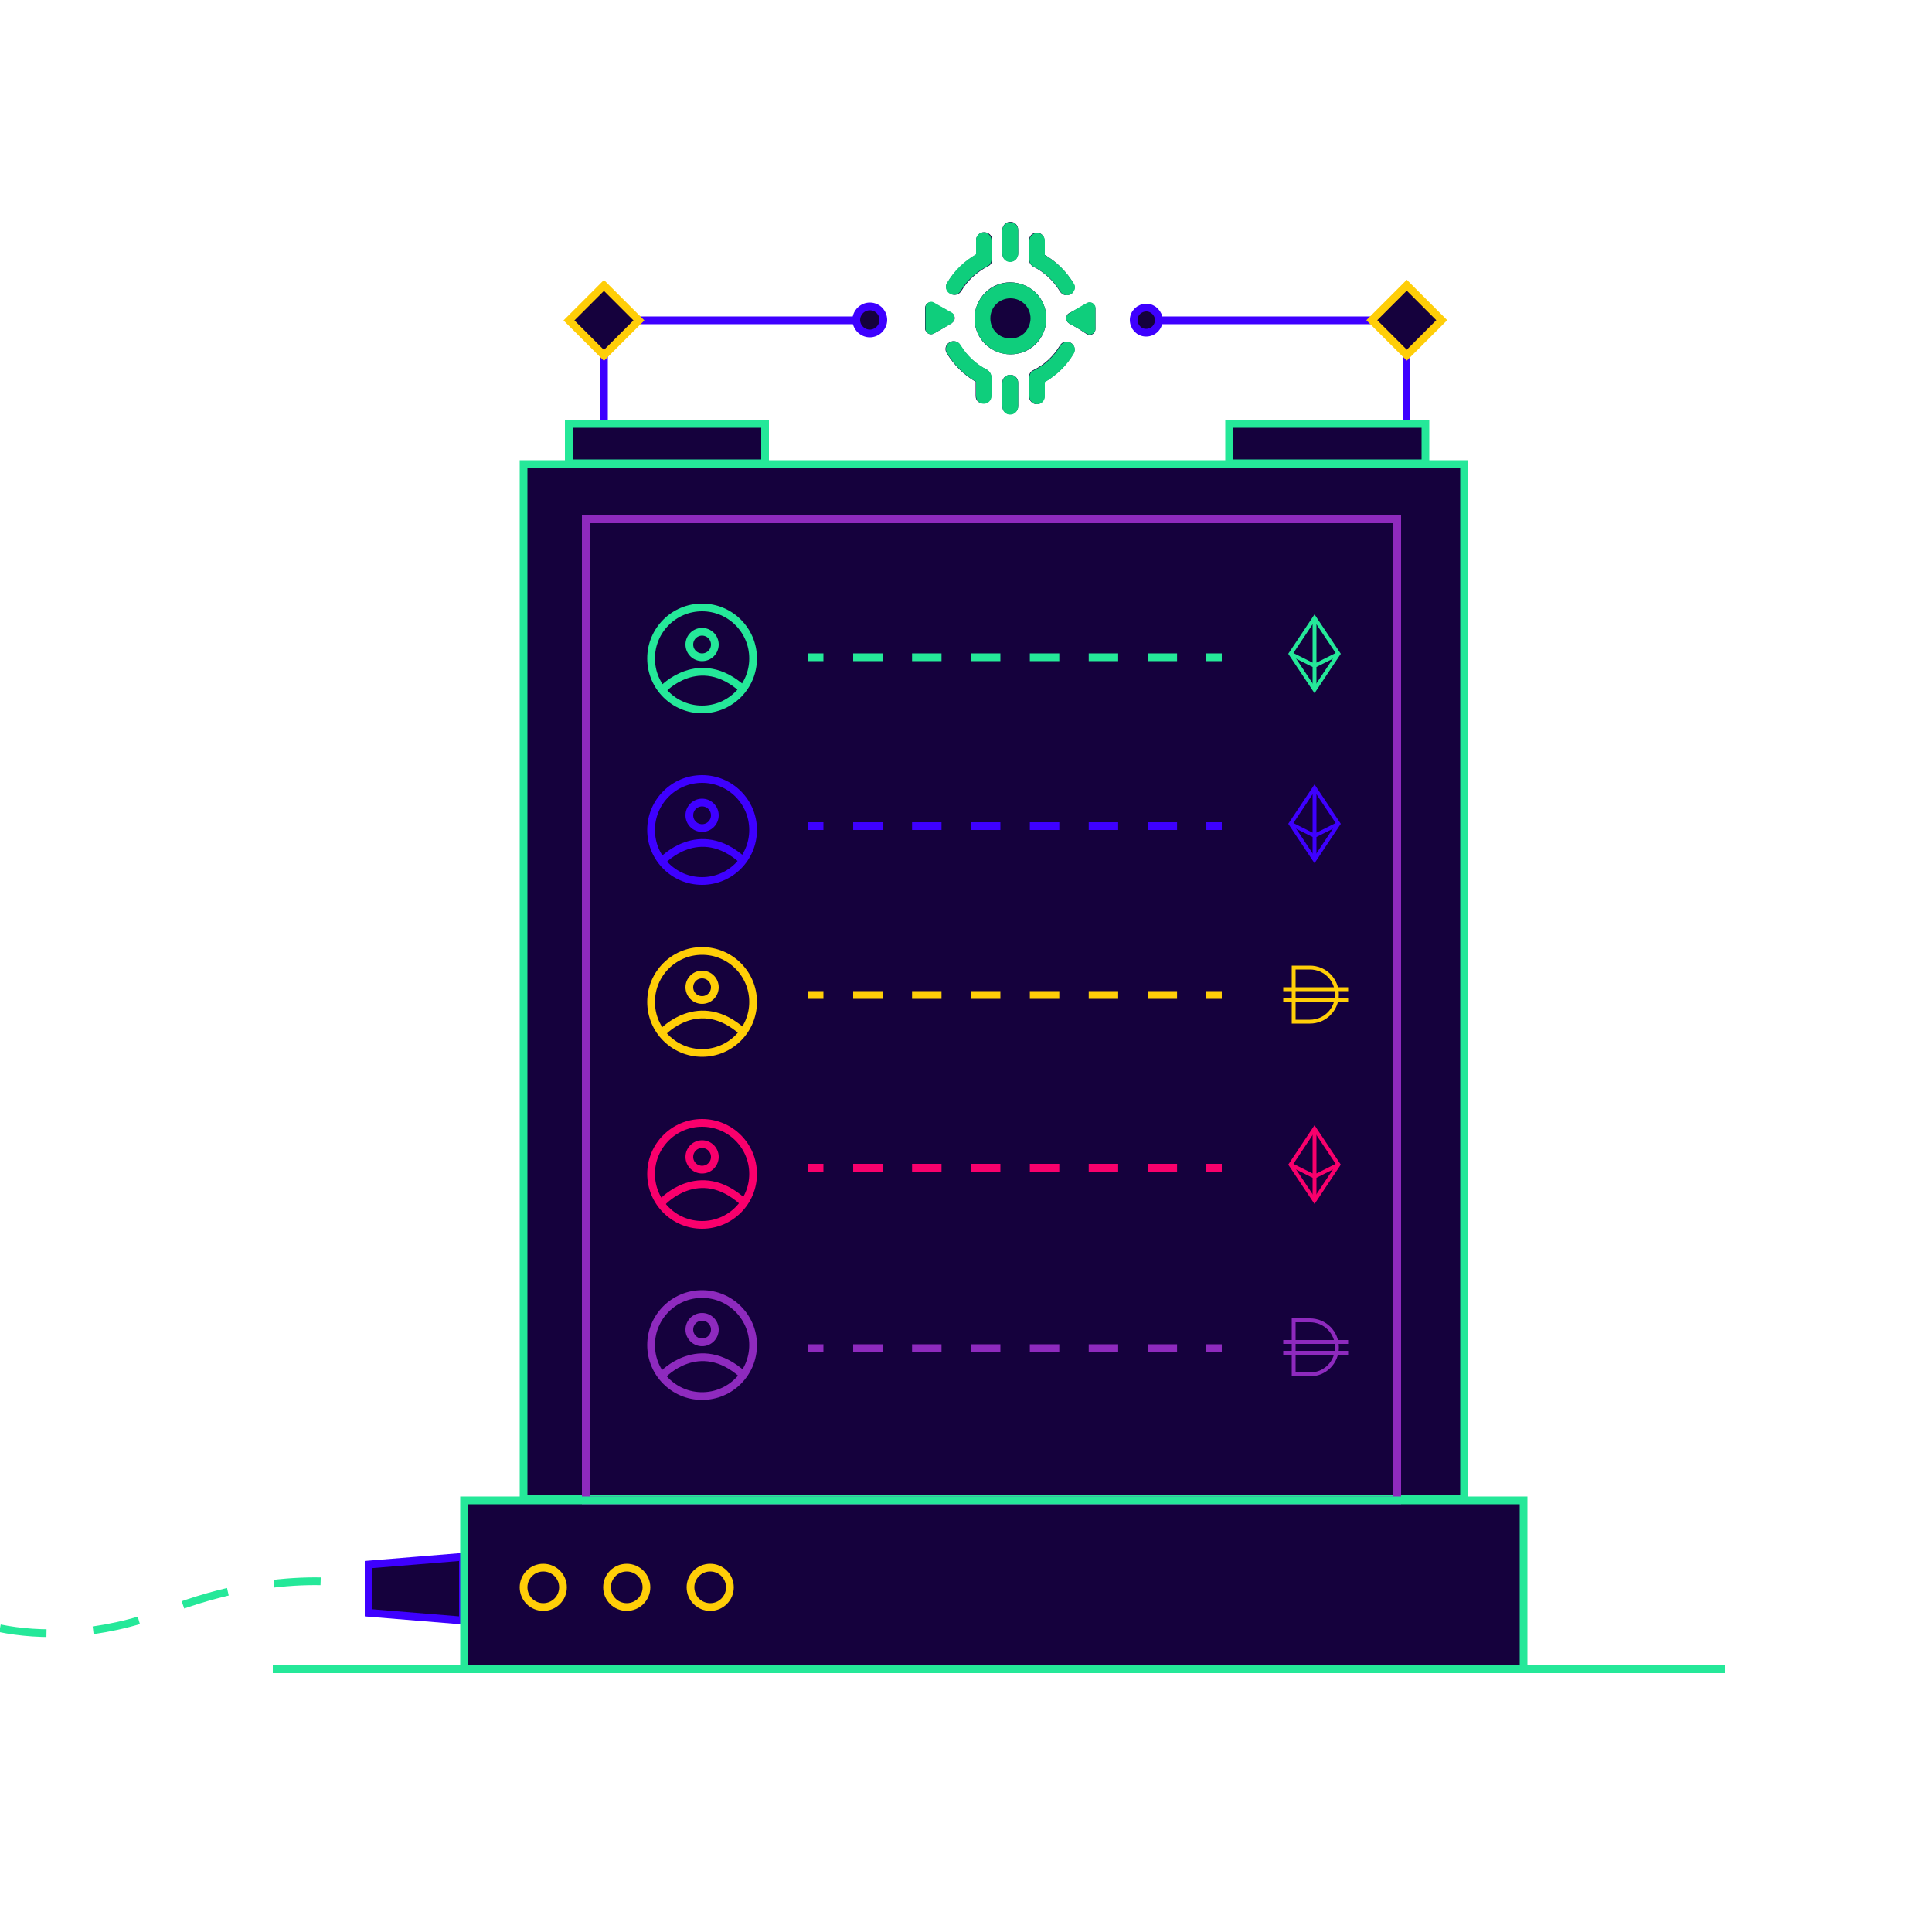 <svg xmlns="http://www.w3.org/2000/svg" style="white-space:preserve-spaces" viewBox="0 0 500 500"><style>@keyframes a0_o{0%,20%{opacity:1}10%{opacity:0}}@keyframes a1_o{0%,20%,40%{opacity:1}30%{opacity:0}}@keyframes a2_o{0%,40%,60%{opacity:1}50%{opacity:0}}@keyframes a3_do{0%{stroke-dashoffset:0}}@keyframes a4_o{0%,80%{opacity:0}90%{opacity:1}}@keyframes a5_o{0%,60%,80%{opacity:0}70%{opacity:1}}@keyframes a6_o{0%,15%,35%{opacity:0}25%{opacity:1}}@keyframes a7_o{0%,40%,60%{opacity:0}50%{opacity:1}}@keyframes a8_o{0%,15%,35%{opacity:0}25%{opacity:1}}@keyframes a9_o{0%,20%{opacity:0}10%{opacity:1}}@keyframes a10_o{0%,25%,45%{opacity:0}35%{opacity:1}}@keyframes a11_o{0%,65%,85%{opacity:0}75%{opacity:1}}</style><g id="Ebene_1"><path fill="#15013D" d="M119.8,419.4L95.4,417.4L95.4,404.9L119.8,402.9Z" class="st0"/><rect width="12.8" height="12.8" fill="#15013D" class="st0" transform="translate(-12.841,134.823) rotate(-45) scale(1,1) translate(149.9,76.5)"/><rect width="50.8" height="10.2" fill="#15013D" class="st0" transform="translate(0,0) translate(147.2,109.7)"/><path fill="#15013D" d="M221.6,82.8C221.6,80.9,223.2,79.3,225.1,79.3C227,79.3,228.6,80.9,228.6,82.8C228.6,84.7,227,86.3,225.1,86.3C225.1,86.3,225.1,86.3,225.1,86.3C223.2,86.3,221.6,84.8,221.6,82.8Z" class="st0"/><path fill="#15013D" d="M239.4,85.1L239.4,79.7C239.4,78.9,240.1,78.2,240.9,78.2C241.2,78.2,241.4,78.3,241.6,78.4L244,79.7L246.3,81C247,81.4,247.3,82.3,246.9,83C246.8,83.2,246.6,83.4,246.3,83.6L244,85L241.7,86.3C241,86.7,240.1,86.5,239.7,85.8C239.5,85.6,239.4,85.3,239.4,85.1Z" class="st0"/><path fill="#15013D" d="M252.5,102.5L252.5,98.8C249.4,97,246.9,94.5,245,91.4C244.4,90.4,244.7,89.2,245.7,88.6C246.7,88,247.9,88.3,248.5,89.3C250.2,92.1,252.6,94.3,255.4,95.7C256.1,96.1,256.5,96.8,256.5,97.5L256.5,102.4C256.5,103.5,255.6,104.4,254.5,104.4C253.4,104.4,252.5,103.7,252.5,102.5Z" class="st0"/><path fill="#15013D" d="M245.1,73.3C246.9,70.2,249.5,67.7,252.6,65.9L252.6,62.2C252.6,61.1,253.5,60.1,254.7,60.1C255.9,60.1,256.8,61,256.8,62.2L256.8,67.1C256.8,67.9,256.4,68.6,255.7,68.9C252.8,70.4,250.4,72.6,248.8,75.3C248.2,76.3,247,76.6,246,76C245,75.4,244.5,74.2,245.1,73.3L245.1,73.3Z" class="st0"/><path fill="#15013D" d="M259.4,65.6L259.4,59.5C259.4,58.4,260.3,57.4,261.5,57.4C262.6,57.4,263.5,58.3,263.5,59.5L263.5,65.6C263.5,66.7,262.6,67.7,261.5,67.7C260.3,67.7,259.4,66.8,259.4,65.6Z" class="st0"/><path fill="#15013D" d="M261.5,97C262.6,97,263.5,97.9,263.5,99L263.5,105.1C263.5,106.2,262.6,107.2,261.4,107.2C260.3,107.2,259.4,106.3,259.4,105.1L259.4,99.1C259.3,98,260.2,97.1,261.3,97C261.3,97,261.4,97,261.5,97Z" class="st0"/><path fill="#15013D" d="M268.1,89C264.5,92.6,258.6,92.6,254.9,89C251.3,85.4,251.3,79.5,254.9,75.8C258.5,72.1,264.4,72.2,268.1,75.8C269.8,77.5,270.8,79.9,270.8,82.4C270.8,84.9,269.8,87.3,268.1,89Z" class="st0"/><path fill="#15013D" d="M266.3,102.5L266.3,97.6C266.3,96.8,266.7,96.1,267.4,95.8C270.3,94.4,272.7,92.1,274.3,89.4C274.9,88.4,276.1,88.1,277.1,88.7C278.1,89.3,278.4,90.5,277.8,91.5C276,94.6,273.4,97.1,270.3,98.9L270.3,102.6C270.3,103.7,269.4,104.6,268.3,104.6C267.2,104.6,266.3,103.7,266.3,102.5Z" class="st0"/><path fill="#15013D" d="M266.3,67.1L266.3,62.2C266.3,61.1,267.2,60.2,268.3,60.2C269.4,60.2,270.3,61.1,270.3,62.2L270.3,65.9C273.4,67.7,275.9,70.2,277.8,73.3C278.4,74.2,278.1,75.5,277.2,76.1C277.2,76.1,277.1,76.1,277.1,76.1C276.1,76.7,274.9,76.4,274.3,75.4C272.6,72.6,270.2,70.4,267.4,69C266.7,68.6,266.3,67.9,266.3,67.1Z" class="st0"/><path fill="#15013D" d="M276.6,81.1L279,79.8L281.3,78.5C282,78.1,282.9,78.3,283.3,79.1C283.4,79.3,283.5,79.6,283.5,79.8L283.5,85.2C283.5,86,282.8,86.7,282,86.7C281.7,86.7,281.5,86.6,281.3,86.5L279,85L276.7,83.7C276,83.3,275.7,82.4,276.1,81.7C276.2,81.4,276.4,81.2,276.6,81.1Z" class="st0"/><path fill="#15013D" d="M292.9,82.8C292.8,80.9,294.2,79.2,296.1,79C298,78.9,299.7,80.3,299.9,82.2C299.9,82.4,299.9,82.6,299.9,82.7C299.9,82.7,299.9,82.8,299.9,82.8C299.9,84.7,298.3,86.3,296.4,86.3C294.4,86.3,292.9,84.8,292.9,82.8Z" class="st0"/><rect width="50.8" height="10.2" fill="#15013D" class="st0" transform="translate(0,0) translate(318.1,109.7)"/><rect width="12.8" height="12.8" fill="#15013D" class="st0" transform="translate(47.999,281.703) rotate(-45) scale(1,1) translate(357.7,76.5)"/><path fill="#15013D" d="M394.3,432L120.1,432L120.1,388.3L151.6,388.3L151.6,387.9L135.5,387.9L135.5,120.1L378.9,120.1L378.9,387.9L361.6,387.9L361.6,388.3L394.3,388.3Z" class="st0"/><rect width="243.4" height="267.8" fill="none" stroke="#25E899" stroke-miterlimit="10" stroke-width="2" class="st1" transform="translate(0,0) translate(135.5,120.1)"/><rect width="210" height="253.9" fill="none" stroke="#8E2ABE" stroke-miterlimit="10" stroke-width="2" class="st2" transform="translate(0,0) translate(151.6,134.4)"/><ellipse style="animation:2s linear infinite both a0_o" fill="none" stroke="#FFCE08" stroke-miterlimit="10" stroke-width="2" class="st3" opacity="1" rx="5.1" ry="5.1" transform="translate(0,0) translate(140.6,410.8)"/><ellipse style="animation:2s linear infinite both a1_o" fill="none" stroke="#FFCE08" stroke-miterlimit="10" stroke-width="2" class="st3" opacity="1" rx="5.1" ry="5.1" transform="translate(0,0) translate(162.2,410.8)"/><ellipse style="animation:2s linear infinite both a2_o" fill="none" stroke="#FFCE08" stroke-miterlimit="10" stroke-width="2" class="st3" opacity="1" rx="5.1" ry="5.1" transform="translate(0,0) translate(183.8,410.8)"/><path fill="none" stroke="#25E899" stroke-miterlimit="10" stroke-width="2" d="M446.4,432L394.3,432L120.1,432L70.6,432" class="st1"/><path fill="none" stroke="#3E00FF" stroke-miterlimit="10" stroke-width="2" d="M119.8,402.9L119.8,419.4L95.4,417.4L95.4,404.9Z" class="st4"/><path style="animation:2s linear infinite both a3_do" fill="none" stroke="#25E899" stroke-dasharray="12.11" stroke-dashoffset="0" stroke-miterlimit="10" stroke-width="2" d="M0,421.4C9.8,423.4,25.5,423.8,43.1,416.9C72.9,405.3,93.7,410.3,93.7,410.3" class="st1"/><rect width="50.8" height="10.2" fill="none" stroke="#25E899" stroke-miterlimit="10" stroke-width="2" class="st1" transform="translate(0,0) translate(147.2,109.7)"/><rect width="50.8" height="10.2" fill="none" stroke="#25E899" stroke-miterlimit="10" stroke-width="2" class="st1" transform="translate(0,0) translate(318.1,109.7)"/><path fill="none" stroke="#3E00FF" stroke-miterlimit="10" stroke-width="2" d="M156.3,91.3L156.3,108.7" class="st4"/><path fill="none" stroke="#3E00FF" stroke-miterlimit="10" stroke-width="2" d="M364,91.3L364,108.7" class="st4"/><path fill="#0FCE7C" d="M261.5,73.1C256.4,73.1,252.2,77.3,252.2,82.4C252.2,87.5,256.4,91.7,261.5,91.7C266.6,91.7,270.8,87.5,270.8,82.4C270.8,77.2,266.6,73.1,261.5,73.1ZM265.2,86.1C264.2,87.1,262.9,87.6,261.5,87.6C258.6,87.6,256.3,85.3,256.3,82.4C256.3,79.5,258.6,77.2,261.5,77.2C264.4,77.2,266.7,79.5,266.7,82.4C266.7,83.7,266.1,85.1,265.2,86.1L265.2,86.1Z" class="st5"/><path fill="#0FCE7C" d="M277.9,91.5C276.1,94.6,273.5,97.1,270.4,98.9L270.4,102.6C270.4,103.7,269.5,104.6,268.4,104.6C267.3,104.6,266.4,103.7,266.4,102.6L266.4,97.7C266.4,96.9,266.8,96.2,267.5,95.9C270.4,94.5,272.8,92.2,274.4,89.5C275,88.5,276.2,88.2,277.2,88.8C278.1,89.3,278.5,90.5,277.9,91.5Z" class="st5"/><path fill="#0FCE7C" d="M256.6,97.6L256.6,102.5C256.6,103.6,255.7,104.5,254.6,104.5C253.5,104.5,252.6,103.6,252.6,102.5L252.6,98.8C249.5,97,247,94.5,245.1,91.4C244.5,90.4,244.8,89.2,245.8,88.6C246.8,88,248,88.3,248.6,89.3C250.3,92.1,252.7,94.3,255.5,95.7C256.2,96.2,256.6,96.9,256.6,97.6Z" class="st5"/><path fill="#0FCE7C" d="M277.2,76.1C276.2,76.7,275,76.4,274.4,75.4C272.7,72.6,270.3,70.4,267.5,69C266.8,68.7,266.4,67.9,266.4,67.2L266.4,62.3C266.4,61.2,267.3,60.3,268.4,60.3C269.5,60.3,270.4,61.2,270.4,62.3L270.4,66C273.5,67.8,276,70.3,277.9,73.4C278.5,74.2,278.2,75.4,277.2,76.1C277.2,76,277.2,76.1,277.2,76.1Z" class="st5"/><path fill="#0FCE7C" d="M256.6,62.2L256.6,67.1C256.6,67.9,256.2,68.6,255.5,68.9C252.6,70.4,250.2,72.6,248.6,75.3C248,76.3,246.8,76.6,245.8,76C244.8,75.4,244.5,74.2,245.1,73.2C246.9,70.1,249.5,67.6,252.6,65.8L252.6,62.1C252.6,61,253.5,60.1,254.7,60.1C255.7,60.2,256.6,61.1,256.6,62.2Z" class="st5"/><path fill="#0FCE7C" d="M283.5,79.7L283.5,85.1C283.5,85.9,282.8,86.6,282,86.6C281.7,86.6,281.5,86.5,281.3,86.4L279,85L276.7,83.7C276,83.3,275.7,82.4,276.1,81.7C276.2,81.5,276.4,81.3,276.7,81.1L279,79.7L281.3,78.4C282,78,282.9,78.3,283.3,79C283.5,79.2,283.5,79.4,283.5,79.7Z" class="st5"/><path fill="#0FCE7C" d="M246.3,83.7L244,85L241.7,86.3C241,86.7,240.1,86.5,239.7,85.8C239.6,85.6,239.5,85.3,239.5,85L239.5,79.6C239.5,78.8,240.2,78.1,241,78.1C241.3,78.1,241.5,78.2,241.7,78.3L244,79.6L246.3,80.9C247,81.3,247.2,82.2,246.8,82.9C246.7,83.3,246.5,83.5,246.3,83.7Z" class="st5"/><path fill="#0FCE7C" d="M263.5,99.1L263.5,105.2C263.5,106.3,262.6,107.3,261.4,107.3C260.3,107.3,259.4,106.4,259.4,105.2L259.4,99.1C259.4,98,260.3,97,261.4,97C262.6,97,263.5,98,263.5,99.1Z" class="st5"/><path fill="#0FCE7C" d="M263.5,59.6L263.5,65.7C263.5,66.8,262.6,67.8,261.4,67.8C260.3,67.8,259.4,66.9,259.4,65.7L259.4,59.6C259.4,58.5,260.3,57.5,261.4,57.5C262.6,57.5,263.5,58.4,263.5,59.6Z" class="st5"/><path fill="none" stroke="#3E00FF" stroke-miterlimit="10" stroke-width="2" d="M355,82.9L298.8,82.9" class="st4"/><path fill="none" stroke="#3E00FF" stroke-miterlimit="10" stroke-width="2" d="M221.4,82.9L165.2,82.9" class="st4"/><path fill="none" stroke="#3E00FF" stroke-miterlimit="10" stroke-width="2" d="M299.9,82.8C299.9,82.9,299.9,82.9,299.9,82.8C299.9,84.7,298.4,86.1,296.6,86.1C294.8,86.1,293.4,84.6,293.4,82.8C293.4,81,294.9,79.6,296.7,79.6C298.4,79.6,299.9,81.1,299.9,82.8Z" class="st4"/><path fill="none" stroke="#3E00FF" stroke-miterlimit="10" stroke-width="2" d="M228.6,82.8C228.6,84.7,227,86.3,225.1,86.3C223.2,86.3,221.6,84.7,221.6,82.8C221.6,80.9,223.2,79.3,225.1,79.3C225.1,79.3,225.1,79.3,225.1,79.3C227.1,79.3,228.6,80.9,228.6,82.8C228.6,82.8,228.6,82.8,228.6,82.8Z" class="st4"/><rect width="274.2" height="43.7" fill="none" stroke="#25E899" stroke-miterlimit="10" stroke-width="2" class="st1" transform="translate(0,0) translate(120.1,388.3)"/><rect width="12.8" height="12.8" fill="none" stroke="#FFCE08" stroke-miterlimit="10" stroke-width="2" class="st3" transform="translate(-12.841,134.823) rotate(-45) scale(1,1) translate(149.9,76.5)"/><rect width="12.8" height="12.8" fill="none" stroke="#FFCE08" stroke-miterlimit="10" stroke-width="2" class="st3" transform="translate(47.999,281.703) rotate(-45) scale(1,1) translate(357.7,76.5)"/><ellipse fill="none" stroke="#25E899" stroke-miterlimit="10" stroke-width="2" class="st1" rx="13.2" ry="13.2" transform="translate(0,0) translate(181.7,170.4)"/><ellipse fill="none" stroke="#3E00FF" stroke-miterlimit="10" stroke-width="2" class="st4" rx="13.2" ry="13.2" transform="translate(0,0) translate(181.7,214.8)"/><ellipse fill="none" stroke="#FFCE08" stroke-miterlimit="10" stroke-width="2" class="st3" rx="13.2" ry="13.2" transform="translate(0,0) translate(181.7,259.3)"/><ellipse fill="none" stroke="#F9006C" stroke-miterlimit="10" stroke-width="2" class="st6" rx="13.2" ry="13.2" transform="translate(0,0) translate(181.7,303.8)"/><ellipse fill="none" stroke="#8E2ABE" stroke-miterlimit="10" stroke-width="2" class="st2" rx="13.2" ry="13.2" transform="translate(0,0) translate(181.7,348.1)"/><path fill="none" stroke="#25E899" stroke-miterlimit="10" stroke-width="2" d="M209.1,170.1L213.1,170.1" class="st1"/><path fill="none" stroke="#25E899" stroke-dasharray="7.62 7.62" stroke-miterlimit="10" stroke-width="2" d="M220.8,170.1L308.4,170.1" class="st7"/><path fill="none" stroke="#25E899" stroke-miterlimit="10" stroke-width="2" d="M312.2,170.1L316.2,170.1" class="st1"/><path fill="none" stroke="#3E00FF" stroke-miterlimit="10" stroke-width="2" d="M209.1,213.8L213.1,213.8" class="st4"/><path fill="none" stroke="#3E00FF" stroke-dasharray="7.62 7.62" stroke-miterlimit="10" stroke-width="2" d="M220.8,213.8L308.4,213.8" class="st8"/><path fill="none" stroke="#3E00FF" stroke-miterlimit="10" stroke-width="2" d="M312.2,213.8L316.2,213.8" class="st4"/><path fill="none" stroke="#FFCE08" stroke-miterlimit="10" stroke-width="2" d="M209.1,257.5L213.1,257.5" class="st3"/><path fill="none" stroke="#FFCE08" stroke-dasharray="7.62 7.62" stroke-miterlimit="10" stroke-width="2" d="M220.8,257.5L308.4,257.5" class="st9"/><path fill="none" stroke="#FFCE08" stroke-miterlimit="10" stroke-width="2" d="M312.2,257.5L316.2,257.5" class="st3"/><path fill="none" stroke="#F9006C" stroke-miterlimit="10" stroke-width="2" d="M209.1,302.2L213.1,302.2" class="st6"/><path fill="none" stroke="#F9006C" stroke-dasharray="7.62 7.62" stroke-miterlimit="10" stroke-width="2" d="M220.8,302.2L308.4,302.2" class="st10"/><path fill="none" stroke="#F9006C" stroke-miterlimit="10" stroke-width="2" d="M312.2,302.2L316.2,302.2" class="st6"/><path fill="none" stroke="#8E2ABE" stroke-miterlimit="10" stroke-width="2" d="M209.1,348.9L213.1,348.9" class="st2"/><path fill="none" stroke="#8E2ABE" stroke-dasharray="7.62 7.62" stroke-miterlimit="10" stroke-width="2" d="M220.8,348.9L308.4,348.9" class="st11"/><path fill="none" stroke="#8E2ABE" stroke-miterlimit="10" stroke-width="2" d="M312.2,348.9L316.2,348.9" class="st2"/><ellipse fill="none" stroke="#8E2ABE" stroke-miterlimit="10" stroke-width="2" class="st2" rx="3.3" ry="3.3" transform="translate(0,0) translate(181.7,344.1)"/><path fill="none" stroke="#8E2ABE" stroke-miterlimit="10" stroke-width="2" d="M171.4,355.9C171.4,355.9,180.9,345.5,192.3,355.8" class="st2"/><ellipse fill="none" stroke="#F9006C" stroke-miterlimit="10" stroke-width="2" class="st6" rx="3.3" ry="3.3" transform="translate(0,0) translate(181.7,299.4)"/><path fill="none" stroke="#F9006C" stroke-miterlimit="10" stroke-width="2" d="M171.4,311.1C171.4,311.1,180.9,300.7,192.3,311" class="st6"/><ellipse fill="none" stroke="#FFCE08" stroke-miterlimit="10" stroke-width="2" class="st3" rx="3.3" ry="3.3" transform="translate(0,0) translate(181.7,255.5)"/><path fill="none" stroke="#FFCE08" stroke-miterlimit="10" stroke-width="2" d="M171.4,267.2C171.4,267.2,180.9,256.8,192.3,267.1" class="st3"/><ellipse fill="none" stroke="#3E00FF" stroke-miterlimit="10" stroke-width="2" class="st4" rx="3.3" ry="3.3" transform="translate(0,0) translate(181.7,211)"/><path fill="none" stroke="#3E00FF" stroke-miterlimit="10" stroke-width="2" d="M171.4,222.8C171.4,222.8,180.9,212.4,192.3,222.7" class="st4"/><ellipse fill="none" stroke="#25E899" stroke-miterlimit="10" stroke-width="2" class="st1" rx="3.3" ry="3.3" transform="translate(0,0) translate(181.7,166.8)"/><path fill="none" stroke="#25E899" stroke-miterlimit="10" stroke-width="2" d="M171.4,178.5C171.4,178.5,180.9,168.1,192.3,178.4" class="st1"/></g><g id="Ebene_3"><g><path fill="none" stroke="#25E899" d="M340.2,178.5L334,169.2L340.2,159.9L346.4,169.2L340.2,178.5Z" class="st12"/><path fill="none" stroke="#25E899" d="M334,169.2L340.2,172.3L346.4,169.2M340.2,159.9L340.2,178.5" class="st12"/></g><path fill="none" stroke="#3E00FF" d="M340.2,222.5L334,213.2L340.2,203.9L346.4,213.2L340.2,222.5Z" class="st13"/><path fill="none" stroke="#3E00FF" d="M334,213.2L340.2,216.3L346.4,213.2M340.2,204L340.2,222.6" class="st13"/><path fill="none" stroke="#FFCE08" d="M332.1,256L348.9,256M332.1,258.8L348.9,258.8M334.8,264.4L339,264.4C342.9,264.4,346,261.3,346,257.4C346,253.5,342.9,250.4,339,250.4L334.8,250.4L334.8,264.4Z" class="st14"/><path fill="none" stroke="#F9006C" d="M340.2,310.7L334,301.4L340.2,292.1L346.4,301.4L340.2,310.7Z" class="st15"/><path fill="none" stroke="#F9006C" d="M334,301.4L340.2,304.5L346.4,301.4M340.2,292.1L340.2,310.7" class="st15"/><path fill="none" stroke="#8E2ABE" d="M332.1,347.3L348.9,347.3M332.1,350.1L348.9,350.1M334.8,355.7L339,355.7C342.9,355.7,346,352.6,346,348.7C346,344.8,342.9,341.7,339,341.7L334.8,341.7L334.8,355.7Z" class="st16"/></g><g id="particles"><g style="animation:2s linear infinite both a4_o" opacity="0"><path fill="#15013D" d="M75.3,266.3L92.8,280.4L86.6,302L69,288Z" class="st0"/><path fill="none" stroke="#3E00FF" stroke-miterlimit="10" stroke-width="2" d="M92.8,280.4L86.6,302L69,288L75.3,266.3Z" class="st4"/><path fill="none" stroke="#3E00FF" stroke-miterlimit="10" stroke-width="2" d="M86.6,302L82.8,290.1L75.3,266.3M92.8,280.4L82.8,290.1L69,288" class="st4"/></g><g style="animation:2s linear infinite both a5_o" opacity="0"><path fill="none" stroke="#F9006C" stroke-miterlimit="10" stroke-width="2" d="M93,179.9L93,193.9" class="st6"/><path fill="none" stroke="#F9006C" stroke-miterlimit="10" stroke-width="2" d="M100,186.9L86,186.9" class="st6"/></g><g style="animation:2s linear infinite both a6_o" opacity="0"><path fill="#15013D" d="M92.4,66L84.4,73.8L86.3,84.8L76.4,79.6L66.5,84.8L68.4,73.8L60.4,66L71.5,64.4L76.4,54.3L81.3,64.4Z" class="st0"/><path fill="none" stroke="#25E899" stroke-miterlimit="10" stroke-width="2" d="M84.4,73.8L86.3,84.8L76.4,79.6L66.5,84.8L68.4,73.8L60.4,66L71.5,64.4L76.4,54.3L81.3,64.4L92.4,66Z" class="st1"/></g><g style="animation:2s linear infinite both a7_o" opacity="0"><path fill="none" stroke="#F9006C" stroke-miterlimit="10" stroke-width="2" d="M185.4,46.8L185.4,60.8" class="st6"/><path fill="none" stroke="#F9006C" stroke-miterlimit="10" stroke-width="2" d="M192.4,53.8L178.4,53.8" class="st6"/></g><g style="animation:2s linear infinite both a8_o" opacity="0"><path fill="none" stroke="#F9006C" stroke-miterlimit="10" stroke-width="2" d="M317.7,39L317.7,53" class="st6"/><path fill="none" stroke="#F9006C" stroke-miterlimit="10" stroke-width="2" d="M324.6,46L310.7,46" class="st6"/></g><g style="animation:2s linear infinite both a9_o" opacity="0"><path fill="#15013D" d="M427.8,125.2L437.3,145.6L422.2,162.2L412.6,141.8Z" class="st0"/><path fill="none" stroke="#3E00FF" stroke-miterlimit="10" stroke-width="2" d="M437.3,145.6L422.2,162.2L412.6,141.8L427.8,125.2Z" class="st4"/><path fill="none" stroke="#3E00FF" stroke-miterlimit="10" stroke-width="2" d="M422.2,162.2L424,149.8L427.7,125.1M437.3,145.6L424,149.9L412.6,141.9" class="st4"/></g><g style="animation:2s linear infinite both a10_o" opacity="0"><path fill="none" stroke="#F9006C" stroke-miterlimit="10" stroke-width="2" d="M424.8,205L424.8,218.9" class="st6"/><path fill="none" stroke="#F9006C" stroke-miterlimit="10" stroke-width="2" d="M431.8,211.9L417.8,211.9" class="st6"/></g><g style="animation:2s linear infinite both a11_o" opacity="0"><ellipse fill="#15013D" class="st0" rx="15.2" ry="15.2" transform="translate(0,0) translate(447.3,313.5)"/><path fill="none" stroke="#25E899" stroke-miterlimit="10" stroke-width="2" d="M445.8,313.5C444.1,313.5,442.8,312.1,442.8,310.5C442.8,308.8,444.2,307.5,445.8,307.5" class="st1"/><path fill="none" stroke="#25E899" stroke-miterlimit="10" stroke-width="2" d="M448.8,313.5C450.5,313.5,451.8,314.9,451.8,316.5C451.8,318.2,450.4,319.5,448.8,319.5L448.8,319.5" class="st1"/><path fill="none" stroke="#25E899" stroke-miterlimit="10" stroke-width="2" d="M447.3,304.4L447.3,307.4" class="st1"/><path fill="none" stroke="#25E899" stroke-miterlimit="10" stroke-width="2" d="M447.3,319.6L447.3,322.7" class="st1"/><path fill="none" stroke="#25E899" stroke-miterlimit="10" stroke-width="2" d="M445.8,313.5L448.8,313.5" class="st1"/><path fill="none" stroke="#25E899" stroke-miterlimit="10" stroke-width="2" d="M451.9,309C451.1,308.2,450,307.6,448.9,307.5L445.9,307.5" class="st1"/><path fill="none" stroke="#25E899" stroke-miterlimit="10" stroke-width="2" d="M442.7,318.1C443.5,318.9,444.6,319.5,445.7,319.6L448.7,319.6" class="st1"/><ellipse fill="none" stroke="#25E899" stroke-miterlimit="10" stroke-width="2" class="st1" rx="15.2" ry="15.2" transform="translate(0,0) translate(447.3,313.5)"/></g></g></svg>